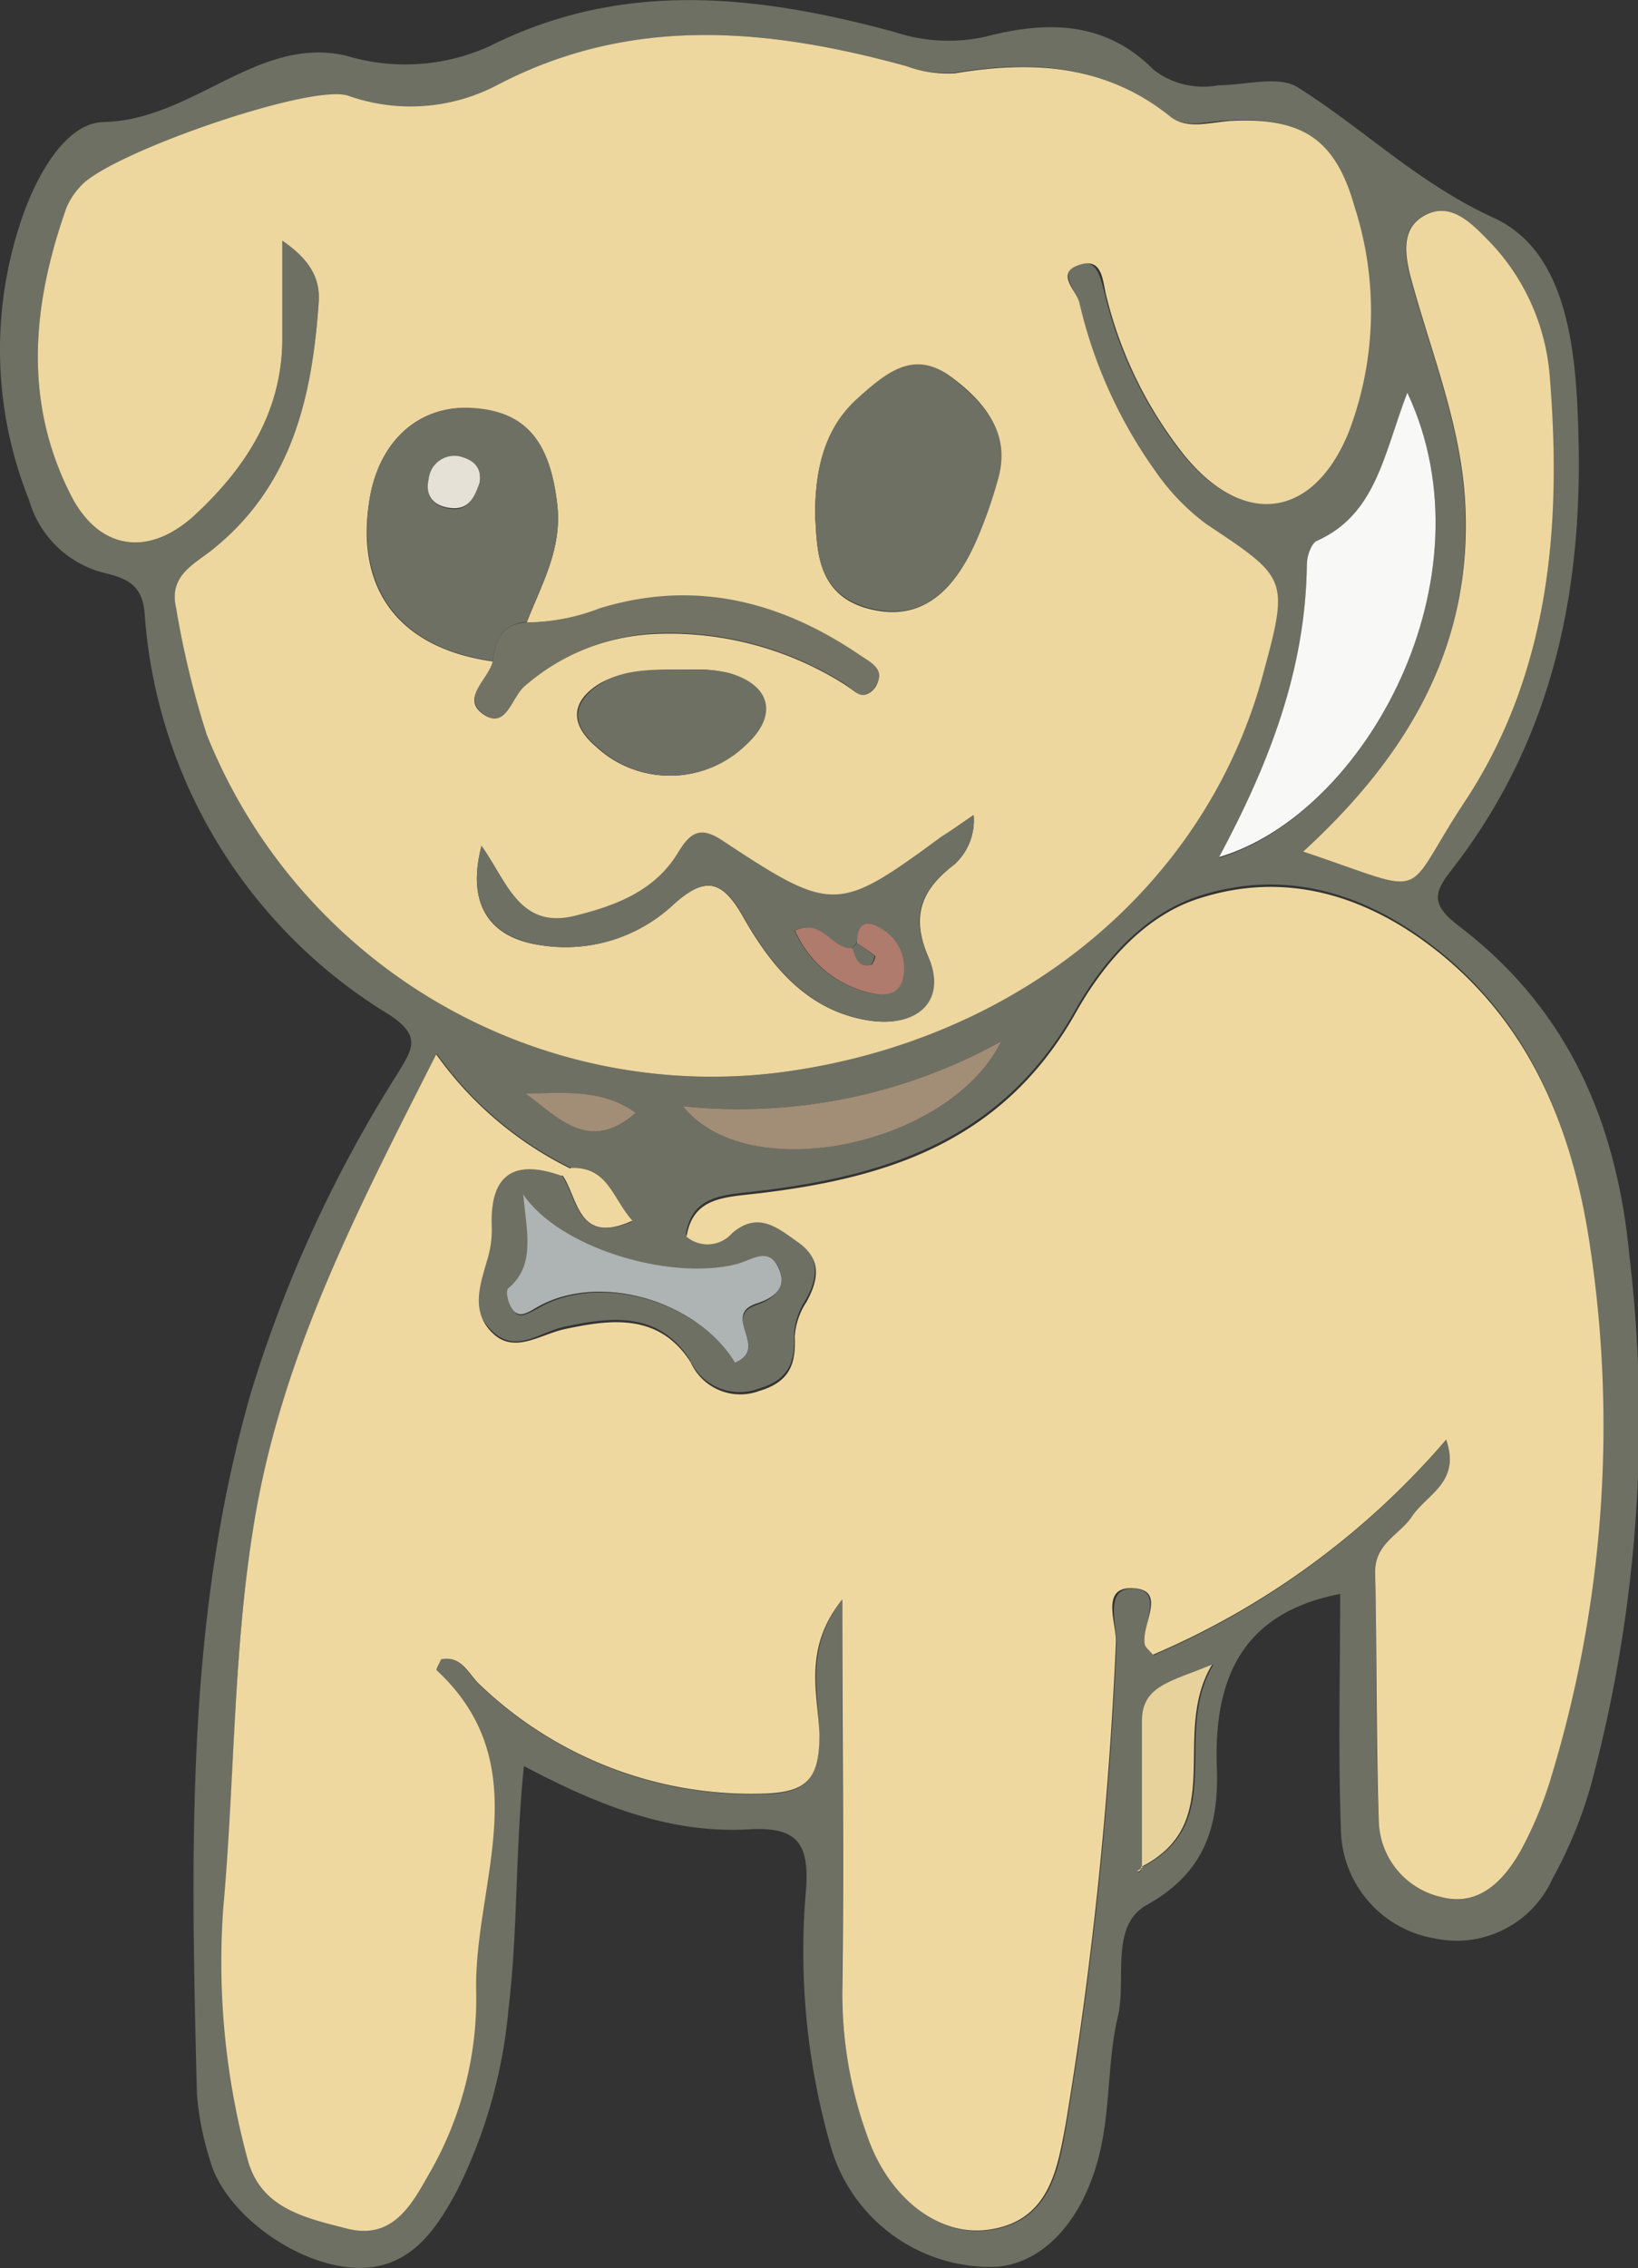 <svg xmlns="http://www.w3.org/2000/svg" viewBox="0 0 71.72 99.24"><rect x="0" y="0" width="71.72" height="99.24" fill="#333333" stroke="none"/><g id="Ebene_2" data-name="Ebene 2"><g id="Ebene_1-2" data-name="Ebene 1"><path d="M58.68,69.74c-4.38.84-5.54,3.81-5.4,7.62.09,2.61-.56,4.6-3.09,6-1.61.93-.85,3.24-1.25,4.9s-.34,3.6-.67,5.37c-.61,3.29-2.47,5.4-4.67,5.55a7.27,7.27,0,0,1-7.18-5.11A30.87,30.87,0,0,1,35.3,82.58c.12-2-.46-2.66-2.52-2.54-3.39.19-6.5-1-9.84-2.77-.38,3.65-.26,7.14-.67,10.58a22.17,22.17,0,0,1-2.26,8c-1,1.87-2.22,3.61-4.75,3.35S9.8,96.75,9.19,94.5a12.89,12.89,0,0,1-.57-2.92C8.37,81.27,8.09,70.93,11,60.89A57.39,57.39,0,0,1,17.39,47c.65-1.07,1.11-1.66-.36-2.61A22.37,22.37,0,0,1,6.33,26.8c-.1-1.17-.74-1.49-1.72-1.72a4.59,4.59,0,0,1-3.34-3.21A17.65,17.65,0,0,1,.89,9.76c.63-1.95,1.94-4.39,3.65-4.42,3.92-.09,6.76-3.81,10.63-2.9A8.92,8.92,0,0,0,21.48,2C27.31-.91,33.21-.21,39.17,1.4a7.47,7.47,0,0,0,4,.2c2.62-.68,5.21-.71,7.35,1.46a3.55,3.55,0,0,0,2.83.67c1.17,0,2.63-.44,3.47.09,2.9,1.82,5.26,4.19,8.58,5.71s3.64,6,3.72,9.86c.14,6.89-1.29,13.21-5.6,18.72-.72.93-.89,1.46.35,2.4,4.7,3.58,6.89,8.43,7.47,14.39a61.43,61.43,0,0,1-1.71,23.31,19.4,19.4,0,0,1-1.66,4,4.6,4.6,0,0,1-5.16,2.6A4.92,4.92,0,0,1,58.71,80C58.59,76.56,58.68,73.12,58.68,69.74ZM50,81.7c3.87-2,1.27-5.76,3.13-8.87-1.79.75-3.06.91-3.07,2.47,0,2.15,0,4.29,0,6.44l-.27.16s.1,0,.12,0A.5.5,0,0,0,50,81.7ZM24.61,51.45c.7,1,.64,3,3.06,2C26.8,52.45,26.6,51,25,51.1a15.68,15.68,0,0,1-5.88-5c-3.39,6.69-6.7,13-7.94,20.3-1,5.65-.87,11.35-1.38,17a32.91,32.91,0,0,0,1.05,11c.55,2.15,2.5,2.66,4.38,3.08s2.74-1,3.52-2.34a15.28,15.28,0,0,0,2.08-8c-.11-4.71,2.78-9.87-1.73-14.06,0,0,.12-.3.19-.48.91-.18,1.2.65,1.69,1.1a17.19,17.19,0,0,0,12.28,4.8c2.07,0,2.62-.64,2.61-2.61,0-1.77-.68-3.73,1-5.89,0,6.09.06,11.6,0,17.1A18.3,18.3,0,0,0,38,93.46c.92,2.69,3.11,4.45,5.36,4.11,2.63-.39,3-2.66,3.34-4.66a174,174,0,0,0,2.19-21c0-.85-.56-2.49.77-2.4s.31,1.61.5,2.47c0,.15.21.26.35.44A35,35,0,0,0,63.32,63c.65,1.88-.85,2.42-1.51,3.38-.54.79-1.63,1.16-1.6,2.39.08,3.63,0,7.26.16,10.89A3.5,3.5,0,0,0,63.1,83c1.66.45,2.74-.71,3.47-2a17.25,17.25,0,0,0,1.37-3.52,52.69,52.69,0,0,0,1.65-23.05c-.75-5.09-2.58-9.63-6.65-12.88-3-2.39-6.51-3.58-10.37-2.37-2.54.8-4.35,3-5.48,5-3.28,5.85-8.58,7.37-14.51,8-1.3.14-2.31.36-2.55,1.83a1.43,1.43,0,0,0,2-.16c1.15-1,2-.21,2.88.4,1,.73.92,1.63.37,2.62a3.06,3.06,0,0,0-.51,1.5c.05,1.22-.22,2-1.56,2.39a2.38,2.38,0,0,1-3-1.26c-1.4-2.19-3.56-1.86-5.5-1.45-1.12.24-2.13,1.22-3.2.15s-.49-2.17-.17-3.3a4.51,4.51,0,0,0,.16-1.32C21.45,51.36,22.52,50.71,24.61,51.45ZM12.36,10.53c1.34.91,1.65,1.77,1.6,2.63-.28,4.15-1.15,8.08-4.65,10.88-.82.66-1.93,1.14-1.6,2.56a39.21,39.21,0,0,0,1.34,5.54A23.83,23.83,0,0,0,34.32,46.9c10.3-1.4,18.39-8.08,20.88-17.23,1.2-4.4,1.17-4.36-2.43-6.76a9.82,9.82,0,0,1-2.25-2.34,20.66,20.66,0,0,1-3.32-7.39c-.13-.54-.88-1.3,0-1.61s1,.68,1.19,1.36a18.08,18.08,0,0,0,3.44,7c2.62,3.18,5.66,2.7,7.18-1.06a14.84,14.84,0,0,0,.25-9.84c-.84-3-2.32-3.92-5.41-3.76-.9,0-1.92.4-2.66-.19-2.84-2.28-6-2.46-9.44-1.89a5.27,5.27,0,0,1-2.12-.32C33.6,1.22,27.6.66,21.74,3.78a8.17,8.17,0,0,1-6.52.44c-1.76-.55-10.56,2.54-11.72,4a3.16,3.16,0,0,0-.59.91C1.41,13.32,1,17.57,3.12,21.7c1.21,2.34,3.39,2.69,5.35.89,2.25-2.07,3.9-4.53,3.89-7.78Zm44.7,26.73c5.79,1.94,4.2,2.13,7.11-2.27,3.72-5.6,4.19-12,3.67-18.46a9.58,9.58,0,0,0-2.54-5.85c-.8-.84-1.76-1.94-3-1.22-1,.59-.81,1.78-.48,2.94.86,3.1,2.08,6.13,2.3,9.39C64.55,28.05,61.79,32.93,57.06,37.26Zm4.56-20.08c-1,2.67-1.35,5.34-4,6.54-.24.11-.41.63-.41,1,0,4.56-1.62,8.68-3.84,12.82C59.77,35.61,65.44,25.32,61.62,17.18ZM32.18,59.62c1.52-.6-.58-2,.93-2.52.75-.24,1.37-.78,1-1.61s-1.18-.28-1.86-.12c-2.94.72-7.76-.74-9.3-3.07.15,1.67.55,3.08-.67,4.13-.11.1.07.73.28,1s.62,0,.95-.16C26.17,55.66,30.52,56.88,32.18,59.62ZM29.9,48.4c2.89,3.59,11.71,1.71,13.94-2.84A23.68,23.68,0,0,1,29.9,48.4ZM23,47.84c1.45,1,2.81,2.66,4.84.85C26.31,47.61,24.61,47.86,23,47.84Z" style="fill:#6e7063"/><path d="M24.6,51.45c-2.08-.74-3.15-.09-3.07,2.2A4.51,4.51,0,0,1,21.37,55c-.32,1.13-.8,2.33.17,3.3s2.08.09,3.2-.15c1.94-.41,4.1-.74,5.5,1.45a2.38,2.38,0,0,0,3,1.26c1.34-.4,1.61-1.17,1.56-2.39a3.06,3.06,0,0,1,.51-1.5c.55-1,.67-1.89-.37-2.62-.87-.61-1.73-1.38-2.88-.4a1.43,1.43,0,0,1-2,.16c.24-1.47,1.25-1.69,2.55-1.83,5.93-.63,11.23-2.15,14.51-8,1.13-2,2.94-4.24,5.48-5,3.86-1.21,7.39,0,10.37,2.37,4.07,3.25,5.9,7.79,6.65,12.88a52.69,52.69,0,0,1-1.65,23.05A17.25,17.25,0,0,1,66.57,81c-.73,1.28-1.81,2.44-3.47,2a3.5,3.5,0,0,1-2.73-3.35c-.12-3.63-.08-7.26-.16-10.89,0-1.23,1.06-1.6,1.6-2.39.66-1,2.16-1.5,1.51-3.38a35,35,0,0,1-12.84,9.41c-.14-.18-.31-.29-.35-.44-.19-.86,1-2.38-.5-2.47s-.72,1.55-.77,2.4a174,174,0,0,1-2.19,21c-.37,2-.71,4.27-3.34,4.66-2.25.34-4.44-1.42-5.36-4.11a18.3,18.3,0,0,1-1.09-6.36c.08-5.5,0-11,0-17.1-1.73,2.16-1.07,4.12-1,5.89,0,2-.54,2.58-2.61,2.61A17.19,17.19,0,0,1,21,73.7c-.49-.45-.78-1.28-1.69-1.1-.07.18-.23.44-.19.48,4.51,4.19,1.62,9.35,1.73,14.06a15.28,15.28,0,0,1-2.08,8C18,96.51,17.17,98,15.21,97.51s-3.83-.93-4.38-3.08a32.91,32.91,0,0,1-1.05-11c.51-5.66.42-11.36,1.38-17,1.24-7.29,4.55-13.61,7.94-20.3a15.68,15.68,0,0,0,5.88,5Z" style="fill:#efd8a0"/><path d="M12.36,10.53v4.28c0,3.25-1.64,5.71-3.89,7.78-2,1.8-4.14,1.45-5.35-.89C1,17.57,1.41,13.32,2.91,9.09a3.16,3.16,0,0,1,.59-.91c1.16-1.42,10-4.51,11.72-4a8.17,8.17,0,0,0,6.52-.44C27.6.66,33.6,1.22,39.68,2.89a5.27,5.27,0,0,0,2.12.32c3.41-.57,6.6-.39,9.44,1.89.74.59,1.76.24,2.66.19,3.09-.16,4.57.77,5.41,3.76a14.84,14.84,0,0,1-.25,9.84c-1.52,3.76-4.56,4.24-7.18,1.06a18.08,18.08,0,0,1-3.44-7c-.17-.68-.16-1.7-1.19-1.36s-.18,1.07,0,1.61a20.66,20.66,0,0,0,3.32,7.39,9.82,9.82,0,0,0,2.25,2.34c3.6,2.4,3.63,2.36,2.43,6.76C52.71,38.82,44.62,45.5,34.32,46.9A23.83,23.83,0,0,1,9.05,32.14,39.21,39.21,0,0,1,7.71,26.6c-.33-1.42.78-1.9,1.6-2.56,3.5-2.8,4.37-6.73,4.65-10.88C14,12.3,13.7,11.44,12.36,10.53Zm10.7,16.71c.65-1.67,1.56-3.22,1.34-5.15-.32-2.84-1.44-4.15-3.9-4.23-2.22-.08-3.91,1.48-4.32,4-.65,3.93,1.31,6.51,5.4,7.08-.17.8-1.48,1.64-.36,2.35.93.58,1.16-.84,1.74-1.3a9.48,9.48,0,0,1,5.67-2.25,14.36,14.36,0,0,1,8.26,2.15c.41.24.94.84,1.41.21s-.22-1.11-.71-1.45c-3.48-2.36-7.24-3.28-11.35-2A9.17,9.17,0,0,1,23.06,27.24Zm12.63-4.66c.1,1.35,0,3.45,2.36,4.06s3.72-.87,4.62-2.82a19.82,19.82,0,0,0,1-2.79c.59-2.08-.55-3.46-2.07-4.57s-2.91-.07-4,.94C36.24,18.61,35.68,20.23,35.69,22.58Zm6.94,13.08c-.69.48-1.05.72-1.39,1C36.68,40,36.47,40,31.61,36.8c-1-.65-1.41-.29-1.92.54C28.68,39,27,39.65,25.2,40.1c-2.48.63-3-1.55-4.12-3.06-.65,2.48.31,4,2.62,4.32a6.9,6.9,0,0,0,5.77-1.78c1.4-1.26,2.15-1.09,3.07.54,1.22,2.15,2.79,4.08,5.44,4.52,2.13.36,3.48-.88,2.67-2.76s-.24-3,1.15-4.07A2.61,2.61,0,0,0,42.63,35.66ZM30.32,29.3c-1.7,0-2.92,0-4,.57-1.31.77-1.42,1.79-.21,2.81a4.73,4.73,0,0,0,6.51-.08c1.4-1.27,1.13-2.61-.72-3.15A5.78,5.78,0,0,0,30.32,29.3Z" style="fill:#edd79f"/><path d="M57.06,37.26c4.73-4.33,7.49-9.21,7.08-15.47-.22-3.26-1.44-6.29-2.3-9.39-.33-1.16-.53-2.35.48-2.94,1.22-.72,2.18.38,3,1.22a9.58,9.58,0,0,1,2.54,5.85c.52,6.46,0,12.86-3.67,18.46C61.26,39.39,62.85,39.2,57.06,37.26Z" style="fill:#eed79f"/><path d="M61.62,17.18c3.82,8.14-1.85,18.43-8.24,20.32,2.22-4.14,3.8-8.26,3.84-12.82,0-.33.17-.85.41-1C60.27,22.52,60.59,19.85,61.62,17.18Z" style="fill:#f8f8f7"/><path d="M32.18,59.62c-1.66-2.74-6-4-8.71-2.4-.33.19-.68.43-.95.16s-.39-.85-.28-1c1.22-1,.82-2.46.67-4.13,1.54,2.33,6.36,3.79,9.3,3.07.68-.16,1.4-.8,1.86.12s-.21,1.37-1,1.61C31.6,57.59,33.7,59,32.18,59.62Z" style="fill:#aeb3b4"/><path d="M29.9,48.4a23.68,23.68,0,0,0,13.94-2.84C41.61,50.11,32.79,52,29.9,48.4Z" style="fill:#a28d77"/><path d="M50,81.74c0-2.15,0-4.29,0-6.44,0-1.56,1.28-1.72,3.07-2.47-1.86,3.11.74,6.91-3.13,8.87Z" style="fill:#e7d29c"/><path d="M23,47.84c1.63,0,3.33-.23,4.84.85C25.79,50.5,24.43,48.86,23,47.84Z" style="fill:#a28d77"/><path d="M25,51.1c1.62-.07,1.82,1.35,2.69,2.31-2.42,1.09-2.36-1-3.07-2Z" style="fill:#efd8a0"/><path d="M50,81.7a.5.5,0,0,1-.11.17s-.08,0-.12,0l.27-.16Z" style="fill:#e7d29c"/><path d="M35.69,22.58c0-2.35.55-4,1.89-5.18,1.13-1,2.39-2.15,4-.94S44.28,19,43.69,21a19.82,19.82,0,0,1-1,2.79c-.9,1.95-2.23,3.44-4.62,2.82S35.79,23.93,35.69,22.58Z" style="fill:#6e7063"/><path d="M21.58,28.92c-4.09-.57-6-3.15-5.4-7.08.41-2.5,2.1-4.06,4.32-4,2.46.08,3.58,1.39,3.9,4.23.22,1.93-.69,3.48-1.34,5.14C22,27.29,21.68,28,21.58,28.92ZM21,21.12c.11-.7-.26-1-.86-1.11a1.13,1.13,0,0,0-1.36,1c-.18.7.23,1.19,1,1.26S20.78,21.69,21,21.12Z" style="fill:#6e7063"/><path d="M42.63,35.66a2.61,2.61,0,0,1-.83,2.15c-1.39,1.09-2,2.12-1.15,4.07S40.11,45,38,44.64c-2.65-.44-4.22-2.37-5.44-4.52-.92-1.63-1.67-1.8-3.07-.54a6.9,6.9,0,0,1-5.77,1.78C21.39,41,20.43,39.52,21.08,37c1.1,1.51,1.64,3.69,4.12,3.06,1.8-.45,3.48-1.09,4.49-2.76.51-.83.93-1.19,1.92-.54,4.86,3.21,5.07,3.18,9.63-.17C41.58,36.38,41.94,36.14,42.63,35.66Zm-5.32,5.82c-.9.1-1.29-1.33-2.52-.77a4.72,4.72,0,0,0,3.38,2.75c.52.12,1.13.09,1.33-.58a2,2,0,0,0-1-2.29c-.73-.48-.91.07-1,.68Z" style="fill:#6e7063"/><path d="M21.58,28.92c.1-.91.41-1.63,1.48-1.69a8.94,8.94,0,0,0,3.18-.61c4.11-1.27,7.87-.35,11.35,2,.49.34,1.28.67.71,1.45s-1,0-1.41-.21a14.36,14.36,0,0,0-8.26-2.15A9.48,9.48,0,0,0,23,30c-.58.46-.81,1.88-1.74,1.3C20.1,30.56,21.41,29.72,21.58,28.92Z" style="fill:#727364"/><path d="M30.32,29.3a5.78,5.78,0,0,1,1.62.15c1.85.54,2.12,1.88.72,3.15a4.73,4.73,0,0,1-6.51.08c-1.21-1-1.1-2,.21-2.81C27.4,29.26,28.62,29.28,30.32,29.3Z" style="fill:#6e7063"/><path d="M21,21.12c-.21.57-.43,1.18-1.23,1.11s-1.17-.56-1-1.26a1.13,1.13,0,0,1,1.36-1C20.73,20.13,21.1,20.42,21,21.12Z" style="fill:#e5e1d6"/><path d="M37.52,41.27c0-.61.23-1.16,1-.68a2,2,0,0,1,1,2.29c-.2.67-.81.7-1.33.58a4.72,4.72,0,0,1-3.38-2.75c1.23-.56,1.62.87,2.53.77.14.38.21.85.79.74.09,0,.22-.37.19-.4A9,9,0,0,0,37.52,41.27Z" style="fill:#ae7b6c"/><path d="M37.52,41.27a9,9,0,0,1,.78.55s-.1.38-.19.4c-.58.11-.65-.36-.79-.74Z" style="fill:#6e7063"/></g></g></svg>